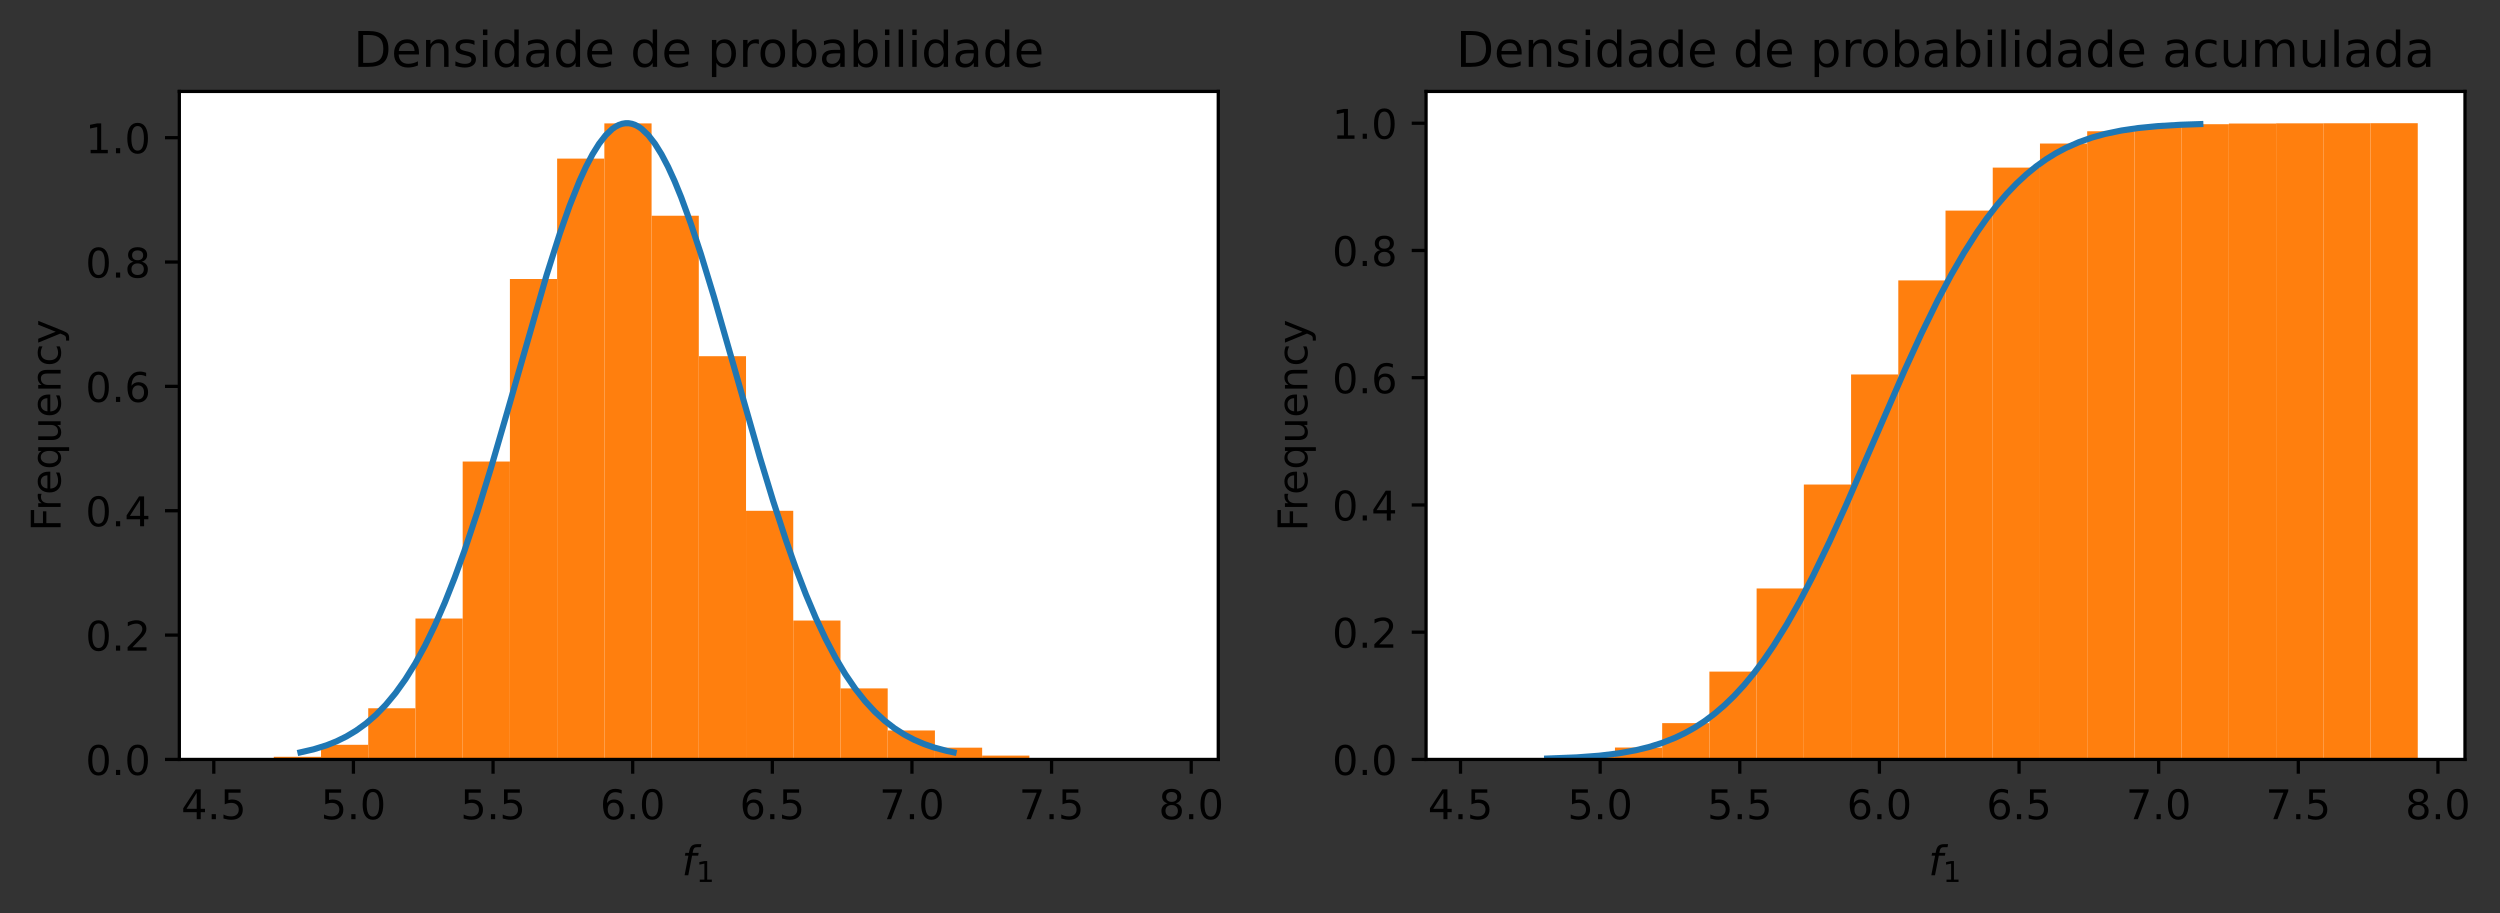 <?xml version="1.0" encoding="utf-8" standalone="no"?>
<!DOCTYPE svg PUBLIC "-//W3C//DTD SVG 1.1//EN"
  "http://www.w3.org/Graphics/SVG/1.1/DTD/svg11.dtd">
<!-- Created with matplotlib (https://matplotlib.org/) -->
<svg height="222.954pt" version="1.1" viewBox="0 0 610.329 222.954" width="610.329pt" xmlns="http://www.w3.org/2000/svg" xmlns:xlink="http://www.w3.org/1999/xlink">
 <rect x="0" y="0" width="610.329" height="222.954" fill="#333333" stroke="none"/>

 <defs>
  <style type="text/css">*{stroke-linecap:butt;stroke-linejoin:round;}</style>
 </defs>
 <g id="figure_1">
  <g id="patch_1">
   <path d="M 0 222.954 
L 610.329 222.954 
L 610.329 0 
L 0 0 
z
" style="fill:none;"/>
  </g>
  <g id="axes_1">
   <g id="patch_2">
    <path d="M 43.781 185.398 
L 297.418 185.398 
L 297.418 22.318 
L 43.781 22.318 
z
" style="fill:#ffffff;"/>
   </g>
   <g id="patch_3">
    <path clip-path="url(#p835600c012)" d="M 55.31 185.398 
L 66.839 185.398 
L 66.839 185.317 
L 55.31 185.317 
z
" style="fill:#ff7f0e;"/>
   </g>
   <g id="patch_4">
    <path clip-path="url(#p835600c012)" d="M 66.839 185.398 
L 78.368 185.398 
L 78.368 184.761 
L 66.839 184.761 
z
" style="fill:#ff7f0e;"/>
   </g>
   <g id="patch_5">
    <path clip-path="url(#p835600c012)" d="M 78.368 185.398 
L 89.897 185.398 
L 89.897 181.835 
L 78.368 181.835 
z
" style="fill:#ff7f0e;"/>
   </g>
   <g id="patch_6">
    <path clip-path="url(#p835600c012)" d="M 89.897 185.398 
L 101.426 185.398 
L 101.426 172.913 
L 89.897 172.913 
z
" style="fill:#ff7f0e;"/>
   </g>
   <g id="patch_7">
    <path clip-path="url(#p835600c012)" d="M 101.426 185.398 
L 112.955 185.398 
L 112.955 151.003 
L 101.426 151.003 
z
" style="fill:#ff7f0e;"/>
   </g>
   <g id="patch_8">
    <path clip-path="url(#p835600c012)" d="M 112.955 185.398 
L 124.484 185.398 
L 124.484 112.667 
L 112.955 112.667 
z
" style="fill:#ff7f0e;"/>
   </g>
   <g id="patch_9">
    <path clip-path="url(#p835600c012)" d="M 124.484 185.398 
L 136.013 185.398 
L 136.013 68.12 
L 124.484 68.12 
z
" style="fill:#ff7f0e;"/>
   </g>
   <g id="patch_10">
    <path clip-path="url(#p835600c012)" d="M 136.013 185.398 
L 147.542 185.398 
L 147.542 38.724 
L 136.013 38.724 
z
" style="fill:#ff7f0e;"/>
   </g>
   <g id="patch_11">
    <path clip-path="url(#p835600c012)" d="M 147.542 185.398 
L 159.071 185.398 
L 159.071 30.125 
L 147.542 30.125 
z
" style="fill:#ff7f0e;"/>
   </g>
   <g id="patch_12">
    <path clip-path="url(#p835600c012)" d="M 159.071 185.398 
L 170.599 185.398 
L 170.599 52.664 
L 159.071 52.664 
z
" style="fill:#ff7f0e;"/>
   </g>
   <g id="patch_13">
    <path clip-path="url(#p835600c012)" d="M 170.599 185.398 
L 182.128 185.398 
L 182.128 86.96 
L 170.599 86.96 
z
" style="fill:#ff7f0e;"/>
   </g>
   <g id="patch_14">
    <path clip-path="url(#p835600c012)" d="M 182.128 185.398 
L 193.657 185.398 
L 193.657 124.695 
L 182.128 124.695 
z
" style="fill:#ff7f0e;"/>
   </g>
   <g id="patch_15">
    <path clip-path="url(#p835600c012)" d="M 193.657 185.398 
L 205.186 185.398 
L 205.186 151.487 
L 193.657 151.487 
z
" style="fill:#ff7f0e;"/>
   </g>
   <g id="patch_16">
    <path clip-path="url(#p835600c012)" d="M 205.186 185.398 
L 216.715 185.398 
L 216.715 168.057 
L 205.186 168.057 
z
" style="fill:#ff7f0e;"/>
   </g>
   <g id="patch_17">
    <path clip-path="url(#p835600c012)" d="M 216.715 185.398 
L 228.244 185.398 
L 228.244 178.325 
L 216.715 178.325 
z
" style="fill:#ff7f0e;"/>
   </g>
   <g id="patch_18">
    <path clip-path="url(#p835600c012)" d="M 228.244 185.398 
L 239.773 185.398 
L 239.773 182.526 
L 228.244 182.526 
z
" style="fill:#ff7f0e;"/>
   </g>
   <g id="patch_19">
    <path clip-path="url(#p835600c012)" d="M 239.773 185.398 
L 251.302 185.398 
L 251.302 184.474 
L 239.773 184.474 
z
" style="fill:#ff7f0e;"/>
   </g>
   <g id="patch_20">
    <path clip-path="url(#p835600c012)" d="M 251.302 185.398 
L 262.831 185.398 
L 262.831 185.048 
L 251.302 185.048 
z
" style="fill:#ff7f0e;"/>
   </g>
   <g id="patch_21">
    <path clip-path="url(#p835600c012)" d="M 262.831 185.398 
L 274.36 185.398 
L 274.36 185.29 
L 262.831 185.29 
z
" style="fill:#ff7f0e;"/>
   </g>
   <g id="patch_22">
    <path clip-path="url(#p835600c012)" d="M 274.36 185.398 
L 285.889 185.398 
L 285.889 185.389 
L 274.36 185.389 
z
" style="fill:#ff7f0e;"/>
   </g>
   <g id="matplotlib.axis_1">
    <g id="xtick_1">
     <g id="line2d_1">
      <defs>
       <path d="M 0 0 
L 0 3.5 
" id="mc94df7e6b2" style="stroke:#000000;stroke-width:0.8;"/>
      </defs>
      <g>
       <use style="stroke:#000000;stroke-width:0.8;" x="52.194" xlink:href="#mc94df7e6b2" y="185.398"/>
      </g>
     </g>
     <g id="text_1">
      <!-- 4.5 -->
      <g transform="translate(44.243 199.997)scale(0.1 -0.1)">
       <defs>
        <path d="M 37.797 64.312 
L 12.891 25.391 
L 37.797 25.391 
z
M 35.203 72.906 
L 47.609 72.906 
L 47.609 25.391 
L 58.016 25.391 
L 58.016 17.188 
L 47.609 17.188 
L 47.609 0 
L 37.797 0 
L 37.797 17.188 
L 4.891 17.188 
L 4.891 26.703 
z
" id="DejaVuSans-52"/>
        <path d="M 10.688 12.406 
L 21 12.406 
L 21 0 
L 10.688 0 
z
" id="DejaVuSans-46"/>
        <path d="M 10.797 72.906 
L 49.516 72.906 
L 49.516 64.594 
L 19.828 64.594 
L 19.828 46.734 
Q 21.969 47.469 24.109 47.828 
Q 26.266 48.188 28.422 48.188 
Q 40.625 48.188 47.75 41.5 
Q 54.891 34.812 54.891 23.391 
Q 54.891 11.625 47.562 5.094 
Q 40.234 -1.422 26.906 -1.422 
Q 22.312 -1.422 17.547 -0.641 
Q 12.797 0.141 7.719 1.703 
L 7.719 11.625 
Q 12.109 9.234 16.797 8.062 
Q 21.484 6.891 26.703 6.891 
Q 35.156 6.891 40.078 11.328 
Q 45.016 15.766 45.016 23.391 
Q 45.016 31 40.078 35.438 
Q 35.156 39.891 26.703 39.891 
Q 22.75 39.891 18.812 39.016 
Q 14.891 38.141 10.797 36.281 
z
" id="DejaVuSans-53"/>
       </defs>
       <use xlink:href="#DejaVuSans-52"/>
       <use x="63.623" xlink:href="#DejaVuSans-46"/>
       <use x="95.41" xlink:href="#DejaVuSans-53"/>
      </g>
     </g>
    </g>
    <g id="xtick_2">
     <g id="line2d_2">
      <g>
       <use style="stroke:#000000;stroke-width:0.8;" x="86.283" xlink:href="#mc94df7e6b2" y="185.398"/>
      </g>
     </g>
     <g id="text_2">
      <!-- 5.0 -->
      <g transform="translate(78.331 199.997)scale(0.1 -0.1)">
       <defs>
        <path d="M 31.781 66.406 
Q 24.172 66.406 20.328 58.906 
Q 16.5 51.422 16.5 36.375 
Q 16.5 21.391 20.328 13.891 
Q 24.172 6.391 31.781 6.391 
Q 39.453 6.391 43.281 13.891 
Q 47.125 21.391 47.125 36.375 
Q 47.125 51.422 43.281 58.906 
Q 39.453 66.406 31.781 66.406 
z
M 31.781 74.219 
Q 44.047 74.219 50.516 64.516 
Q 56.984 54.828 56.984 36.375 
Q 56.984 17.969 50.516 8.266 
Q 44.047 -1.422 31.781 -1.422 
Q 19.531 -1.422 13.062 8.266 
Q 6.594 17.969 6.594 36.375 
Q 6.594 54.828 13.062 64.516 
Q 19.531 74.219 31.781 74.219 
z
" id="DejaVuSans-48"/>
       </defs>
       <use xlink:href="#DejaVuSans-53"/>
       <use x="63.623" xlink:href="#DejaVuSans-46"/>
       <use x="95.41" xlink:href="#DejaVuSans-48"/>
      </g>
     </g>
    </g>
    <g id="xtick_3">
     <g id="line2d_3">
      <g>
       <use style="stroke:#000000;stroke-width:0.8;" x="120.371" xlink:href="#mc94df7e6b2" y="185.398"/>
      </g>
     </g>
     <g id="text_3">
      <!-- 5.5 -->
      <g transform="translate(112.42 199.997)scale(0.1 -0.1)">
       <use xlink:href="#DejaVuSans-53"/>
       <use x="63.623" xlink:href="#DejaVuSans-46"/>
       <use x="95.41" xlink:href="#DejaVuSans-53"/>
      </g>
     </g>
    </g>
    <g id="xtick_4">
     <g id="line2d_4">
      <g>
       <use style="stroke:#000000;stroke-width:0.8;" x="154.46" xlink:href="#mc94df7e6b2" y="185.398"/>
      </g>
     </g>
     <g id="text_4">
      <!-- 6.0 -->
      <g transform="translate(146.508 199.997)scale(0.1 -0.1)">
       <defs>
        <path d="M 33.016 40.375 
Q 26.375 40.375 22.484 35.828 
Q 18.609 31.297 18.609 23.391 
Q 18.609 15.531 22.484 10.953 
Q 26.375 6.391 33.016 6.391 
Q 39.656 6.391 43.531 10.953 
Q 47.406 15.531 47.406 23.391 
Q 47.406 31.297 43.531 35.828 
Q 39.656 40.375 33.016 40.375 
z
M 52.594 71.297 
L 52.594 62.312 
Q 48.875 64.062 45.094 64.984 
Q 41.312 65.922 37.594 65.922 
Q 27.828 65.922 22.672 59.328 
Q 17.531 52.734 16.797 39.406 
Q 19.672 43.656 24.016 45.922 
Q 28.375 48.188 33.594 48.188 
Q 44.578 48.188 50.953 41.516 
Q 57.328 34.859 57.328 23.391 
Q 57.328 12.156 50.688 5.359 
Q 44.047 -1.422 33.016 -1.422 
Q 20.359 -1.422 13.672 8.266 
Q 6.984 17.969 6.984 36.375 
Q 6.984 53.656 15.188 63.938 
Q 23.391 74.219 37.203 74.219 
Q 40.922 74.219 44.703 73.484 
Q 48.484 72.75 52.594 71.297 
z
" id="DejaVuSans-54"/>
       </defs>
       <use xlink:href="#DejaVuSans-54"/>
       <use x="63.623" xlink:href="#DejaVuSans-46"/>
       <use x="95.41" xlink:href="#DejaVuSans-48"/>
      </g>
     </g>
    </g>
    <g id="xtick_5">
     <g id="line2d_5">
      <g>
       <use style="stroke:#000000;stroke-width:0.8;" x="188.548" xlink:href="#mc94df7e6b2" y="185.398"/>
      </g>
     </g>
     <g id="text_5">
      <!-- 6.5 -->
      <g transform="translate(180.596 199.997)scale(0.1 -0.1)">
       <use xlink:href="#DejaVuSans-54"/>
       <use x="63.623" xlink:href="#DejaVuSans-46"/>
       <use x="95.41" xlink:href="#DejaVuSans-53"/>
      </g>
     </g>
    </g>
    <g id="xtick_6">
     <g id="line2d_6">
      <g>
       <use style="stroke:#000000;stroke-width:0.8;" x="222.636" xlink:href="#mc94df7e6b2" y="185.398"/>
      </g>
     </g>
     <g id="text_6">
      <!-- 7.0 -->
      <g transform="translate(214.685 199.997)scale(0.1 -0.1)">
       <defs>
        <path d="M 8.203 72.906 
L 55.078 72.906 
L 55.078 68.703 
L 28.609 0 
L 18.312 0 
L 43.219 64.594 
L 8.203 64.594 
z
" id="DejaVuSans-55"/>
       </defs>
       <use xlink:href="#DejaVuSans-55"/>
       <use x="63.623" xlink:href="#DejaVuSans-46"/>
       <use x="95.41" xlink:href="#DejaVuSans-48"/>
      </g>
     </g>
    </g>
    <g id="xtick_7">
     <g id="line2d_7">
      <g>
       <use style="stroke:#000000;stroke-width:0.8;" x="256.725" xlink:href="#mc94df7e6b2" y="185.398"/>
      </g>
     </g>
     <g id="text_7">
      <!-- 7.5 -->
      <g transform="translate(248.773 199.997)scale(0.1 -0.1)">
       <use xlink:href="#DejaVuSans-55"/>
       <use x="63.623" xlink:href="#DejaVuSans-46"/>
       <use x="95.41" xlink:href="#DejaVuSans-53"/>
      </g>
     </g>
    </g>
    <g id="xtick_8">
     <g id="line2d_8">
      <g>
       <use style="stroke:#000000;stroke-width:0.8;" x="290.813" xlink:href="#mc94df7e6b2" y="185.398"/>
      </g>
     </g>
     <g id="text_8">
      <!-- 8.0 -->
      <g transform="translate(282.862 199.997)scale(0.1 -0.1)">
       <defs>
        <path d="M 31.781 34.625 
Q 24.75 34.625 20.719 30.859 
Q 16.703 27.094 16.703 20.516 
Q 16.703 13.922 20.719 10.156 
Q 24.75 6.391 31.781 6.391 
Q 38.812 6.391 42.859 10.172 
Q 46.922 13.969 46.922 20.516 
Q 46.922 27.094 42.891 30.859 
Q 38.875 34.625 31.781 34.625 
z
M 21.922 38.812 
Q 15.578 40.375 12.031 44.719 
Q 8.5 49.078 8.5 55.328 
Q 8.5 64.062 14.719 69.141 
Q 20.953 74.219 31.781 74.219 
Q 42.672 74.219 48.875 69.141 
Q 55.078 64.062 55.078 55.328 
Q 55.078 49.078 51.531 44.719 
Q 48 40.375 41.703 38.812 
Q 48.828 37.156 52.797 32.312 
Q 56.781 27.484 56.781 20.516 
Q 56.781 9.906 50.312 4.234 
Q 43.844 -1.422 31.781 -1.422 
Q 19.734 -1.422 13.25 4.234 
Q 6.781 9.906 6.781 20.516 
Q 6.781 27.484 10.781 32.312 
Q 14.797 37.156 21.922 38.812 
z
M 18.312 54.391 
Q 18.312 48.734 21.844 45.562 
Q 25.391 42.391 31.781 42.391 
Q 38.141 42.391 41.719 45.562 
Q 45.312 48.734 45.312 54.391 
Q 45.312 60.062 41.719 63.234 
Q 38.141 66.406 31.781 66.406 
Q 25.391 66.406 21.844 63.234 
Q 18.312 60.062 18.312 54.391 
z
" id="DejaVuSans-56"/>
       </defs>
       <use xlink:href="#DejaVuSans-56"/>
       <use x="63.623" xlink:href="#DejaVuSans-46"/>
       <use x="95.41" xlink:href="#DejaVuSans-48"/>
      </g>
     </g>
    </g>
    <g id="text_9">
     <!-- $f_1$ -->
     <g transform="translate(166.449 213.675)scale(0.1 -0.1)">
      <defs>
       <path d="M 47.797 75.984 
L 46.391 68.5 
L 37.797 68.5 
Q 32.906 68.5 30.688 66.578 
Q 28.469 64.656 27.391 59.516 
L 26.422 54.688 
L 41.219 54.688 
L 39.891 47.703 
L 25.094 47.703 
L 15.828 0 
L 6.781 0 
L 16.109 47.703 
L 7.516 47.703 
L 8.797 54.688 
L 17.391 54.688 
L 18.109 58.5 
Q 19.969 68.172 24.625 72.078 
Q 29.297 75.984 39.312 75.984 
z
" id="DejaVuSans-Oblique-102"/>
       <path d="M 12.406 8.297 
L 28.516 8.297 
L 28.516 63.922 
L 10.984 60.406 
L 10.984 69.391 
L 28.422 72.906 
L 38.281 72.906 
L 38.281 8.297 
L 54.391 8.297 
L 54.391 0 
L 12.406 0 
z
" id="DejaVuSans-49"/>
      </defs>
      <use transform="translate(0 0.016)" xlink:href="#DejaVuSans-Oblique-102"/>
      <use transform="translate(35.205 -16.391)scale(0.7)" xlink:href="#DejaVuSans-49"/>
     </g>
    </g>
   </g>
   <g id="matplotlib.axis_2">
    <g id="ytick_1">
     <g id="line2d_9">
      <defs>
       <path d="M 0 0 
L -3.5 0 
" id="m3b5324ed91" style="stroke:#000000;stroke-width:0.8;"/>
      </defs>
      <g>
       <use style="stroke:#000000;stroke-width:0.8;" x="43.781" xlink:href="#m3b5324ed91" y="185.398"/>
      </g>
     </g>
     <g id="text_10">
      <!-- 0.0 -->
      <g transform="translate(20.878 189.197)scale(0.1 -0.1)">
       <use xlink:href="#DejaVuSans-48"/>
       <use x="63.623" xlink:href="#DejaVuSans-46"/>
       <use x="95.41" xlink:href="#DejaVuSans-48"/>
      </g>
     </g>
    </g>
    <g id="ytick_2">
     <g id="line2d_10">
      <g>
       <use style="stroke:#000000;stroke-width:0.8;" x="43.781" xlink:href="#m3b5324ed91" y="155.041"/>
      </g>
     </g>
     <g id="text_11">
      <!-- 0.2 -->
      <g transform="translate(20.878 158.841)scale(0.1 -0.1)">
       <defs>
        <path d="M 19.188 8.297 
L 53.609 8.297 
L 53.609 0 
L 7.328 0 
L 7.328 8.297 
Q 12.938 14.109 22.625 23.891 
Q 32.328 33.688 34.812 36.531 
Q 39.547 41.844 41.422 45.531 
Q 43.312 49.219 43.312 52.781 
Q 43.312 58.594 39.234 62.25 
Q 35.156 65.922 28.609 65.922 
Q 23.969 65.922 18.812 64.312 
Q 13.672 62.703 7.812 59.422 
L 7.812 69.391 
Q 13.766 71.781 18.938 73 
Q 24.125 74.219 28.422 74.219 
Q 39.75 74.219 46.484 68.547 
Q 53.219 62.891 53.219 53.422 
Q 53.219 48.922 51.531 44.891 
Q 49.859 40.875 45.406 35.406 
Q 44.188 33.984 37.641 27.219 
Q 31.109 20.453 19.188 8.297 
z
" id="DejaVuSans-50"/>
       </defs>
       <use xlink:href="#DejaVuSans-48"/>
       <use x="63.623" xlink:href="#DejaVuSans-46"/>
       <use x="95.41" xlink:href="#DejaVuSans-50"/>
      </g>
     </g>
    </g>
    <g id="ytick_3">
     <g id="line2d_11">
      <g>
       <use style="stroke:#000000;stroke-width:0.8;" x="43.781" xlink:href="#m3b5324ed91" y="124.685"/>
      </g>
     </g>
     <g id="text_12">
      <!-- 0.4 -->
      <g transform="translate(20.878 128.484)scale(0.1 -0.1)">
       <use xlink:href="#DejaVuSans-48"/>
       <use x="63.623" xlink:href="#DejaVuSans-46"/>
       <use x="95.41" xlink:href="#DejaVuSans-52"/>
      </g>
     </g>
    </g>
    <g id="ytick_4">
     <g id="line2d_12">
      <g>
       <use style="stroke:#000000;stroke-width:0.8;" x="43.781" xlink:href="#m3b5324ed91" y="94.328"/>
      </g>
     </g>
     <g id="text_13">
      <!-- 0.6 -->
      <g transform="translate(20.878 98.127)scale(0.1 -0.1)">
       <use xlink:href="#DejaVuSans-48"/>
       <use x="63.623" xlink:href="#DejaVuSans-46"/>
       <use x="95.41" xlink:href="#DejaVuSans-54"/>
      </g>
     </g>
    </g>
    <g id="ytick_5">
     <g id="line2d_13">
      <g>
       <use style="stroke:#000000;stroke-width:0.8;" x="43.781" xlink:href="#m3b5324ed91" y="63.971"/>
      </g>
     </g>
     <g id="text_14">
      <!-- 0.8 -->
      <g transform="translate(20.878 67.77)scale(0.1 -0.1)">
       <use xlink:href="#DejaVuSans-48"/>
       <use x="63.623" xlink:href="#DejaVuSans-46"/>
       <use x="95.41" xlink:href="#DejaVuSans-56"/>
      </g>
     </g>
    </g>
    <g id="ytick_6">
     <g id="line2d_14">
      <g>
       <use style="stroke:#000000;stroke-width:0.8;" x="43.781" xlink:href="#m3b5324ed91" y="33.614"/>
      </g>
     </g>
     <g id="text_15">
      <!-- 1.0 -->
      <g transform="translate(20.878 37.413)scale(0.1 -0.1)">
       <use xlink:href="#DejaVuSans-49"/>
       <use x="63.623" xlink:href="#DejaVuSans-46"/>
       <use x="95.41" xlink:href="#DejaVuSans-48"/>
      </g>
     </g>
    </g>
    <g id="text_16">
     <!-- Frequency -->
     <g transform="translate(14.798 129.688)rotate(-90)scale(0.1 -0.1)">
      <defs>
       <path d="M 9.812 72.906 
L 51.703 72.906 
L 51.703 64.594 
L 19.672 64.594 
L 19.672 43.109 
L 48.578 43.109 
L 48.578 34.812 
L 19.672 34.812 
L 19.672 0 
L 9.812 0 
z
" id="DejaVuSans-70"/>
       <path d="M 41.109 46.297 
Q 39.594 47.172 37.812 47.578 
Q 36.031 48 33.891 48 
Q 26.266 48 22.188 43.047 
Q 18.109 38.094 18.109 28.812 
L 18.109 0 
L 9.078 0 
L 9.078 54.688 
L 18.109 54.688 
L 18.109 46.188 
Q 20.953 51.172 25.484 53.578 
Q 30.031 56 36.531 56 
Q 37.453 56 38.578 55.875 
Q 39.703 55.766 41.062 55.516 
z
" id="DejaVuSans-114"/>
       <path d="M 56.203 29.594 
L 56.203 25.203 
L 14.891 25.203 
Q 15.484 15.922 20.484 11.062 
Q 25.484 6.203 34.422 6.203 
Q 39.594 6.203 44.453 7.469 
Q 49.312 8.734 54.109 11.281 
L 54.109 2.781 
Q 49.266 0.734 44.188 -0.344 
Q 39.109 -1.422 33.891 -1.422 
Q 20.797 -1.422 13.156 6.188 
Q 5.516 13.812 5.516 26.812 
Q 5.516 40.234 12.766 48.109 
Q 20.016 56 32.328 56 
Q 43.359 56 49.781 48.891 
Q 56.203 41.797 56.203 29.594 
z
M 47.219 32.234 
Q 47.125 39.594 43.094 43.984 
Q 39.062 48.391 32.422 48.391 
Q 24.906 48.391 20.391 44.141 
Q 15.875 39.891 15.188 32.172 
z
" id="DejaVuSans-101"/>
       <path d="M 14.797 27.297 
Q 14.797 17.391 18.875 11.75 
Q 22.953 6.109 30.078 6.109 
Q 37.203 6.109 41.297 11.75 
Q 45.406 17.391 45.406 27.297 
Q 45.406 37.203 41.297 42.844 
Q 37.203 48.484 30.078 48.484 
Q 22.953 48.484 18.875 42.844 
Q 14.797 37.203 14.797 27.297 
z
M 45.406 8.203 
Q 42.578 3.328 38.25 0.953 
Q 33.938 -1.422 27.875 -1.422 
Q 17.969 -1.422 11.734 6.484 
Q 5.516 14.406 5.516 27.297 
Q 5.516 40.188 11.734 48.094 
Q 17.969 56 27.875 56 
Q 33.938 56 38.25 53.625 
Q 42.578 51.266 45.406 46.391 
L 45.406 54.688 
L 54.391 54.688 
L 54.391 -20.797 
L 45.406 -20.797 
z
" id="DejaVuSans-113"/>
       <path d="M 8.5 21.578 
L 8.5 54.688 
L 17.484 54.688 
L 17.484 21.922 
Q 17.484 14.156 20.5 10.266 
Q 23.531 6.391 29.594 6.391 
Q 36.859 6.391 41.078 11.031 
Q 45.312 15.672 45.312 23.688 
L 45.312 54.688 
L 54.297 54.688 
L 54.297 0 
L 45.312 0 
L 45.312 8.406 
Q 42.047 3.422 37.719 1 
Q 33.406 -1.422 27.688 -1.422 
Q 18.266 -1.422 13.375 4.438 
Q 8.5 10.297 8.5 21.578 
z
M 31.109 56 
z
" id="DejaVuSans-117"/>
       <path d="M 54.891 33.016 
L 54.891 0 
L 45.906 0 
L 45.906 32.719 
Q 45.906 40.484 42.875 44.328 
Q 39.844 48.188 33.797 48.188 
Q 26.516 48.188 22.312 43.547 
Q 18.109 38.922 18.109 30.906 
L 18.109 0 
L 9.078 0 
L 9.078 54.688 
L 18.109 54.688 
L 18.109 46.188 
Q 21.344 51.125 25.703 53.562 
Q 30.078 56 35.797 56 
Q 45.219 56 50.047 50.172 
Q 54.891 44.344 54.891 33.016 
z
" id="DejaVuSans-110"/>
       <path d="M 48.781 52.594 
L 48.781 44.188 
Q 44.969 46.297 41.141 47.344 
Q 37.312 48.391 33.406 48.391 
Q 24.656 48.391 19.812 42.844 
Q 14.984 37.312 14.984 27.297 
Q 14.984 17.281 19.812 11.734 
Q 24.656 6.203 33.406 6.203 
Q 37.312 6.203 41.141 7.25 
Q 44.969 8.297 48.781 10.406 
L 48.781 2.094 
Q 45.016 0.344 40.984 -0.531 
Q 36.969 -1.422 32.422 -1.422 
Q 20.062 -1.422 12.781 6.344 
Q 5.516 14.109 5.516 27.297 
Q 5.516 40.672 12.859 48.328 
Q 20.219 56 33.016 56 
Q 37.156 56 41.109 55.141 
Q 45.062 54.297 48.781 52.594 
z
" id="DejaVuSans-99"/>
       <path d="M 32.172 -5.078 
Q 28.375 -14.844 24.75 -17.812 
Q 21.141 -20.797 15.094 -20.797 
L 7.906 -20.797 
L 7.906 -13.281 
L 13.188 -13.281 
Q 16.891 -13.281 18.938 -11.516 
Q 21 -9.766 23.484 -3.219 
L 25.094 0.875 
L 2.984 54.688 
L 12.5 54.688 
L 29.594 11.922 
L 46.688 54.688 
L 56.203 54.688 
z
" id="DejaVuSans-121"/>
      </defs>
      <use xlink:href="#DejaVuSans-70"/>
      <use x="50.27" xlink:href="#DejaVuSans-114"/>
      <use x="89.133" xlink:href="#DejaVuSans-101"/>
      <use x="150.656" xlink:href="#DejaVuSans-113"/>
      <use x="214.133" xlink:href="#DejaVuSans-117"/>
      <use x="277.512" xlink:href="#DejaVuSans-101"/>
      <use x="339.035" xlink:href="#DejaVuSans-110"/>
      <use x="402.414" xlink:href="#DejaVuSans-99"/>
      <use x="457.395" xlink:href="#DejaVuSans-121"/>
     </g>
    </g>
   </g>
   <g id="line2d_15">
    <path clip-path="url(#p835600c012)" d="M 73.342 183.673 
L 76.547 182.938 
L 79.753 181.942 
L 82.156 180.981 
L 84.56 179.798 
L 86.964 178.356 
L 89.368 176.615 
L 91.772 174.533 
L 94.176 172.068 
L 96.58 169.175 
L 98.984 165.816 
L 101.388 161.955 
L 103.792 157.56 
L 106.196 152.611 
L 108.6 147.097 
L 111.004 141.02 
L 113.408 134.397 
L 116.614 124.782 
L 119.819 114.394 
L 123.826 100.622 
L 133.441 67.156 
L 136.647 57.076 
L 139.051 50.251 
L 141.455 44.223 
L 143.057 40.715 
L 144.66 37.658 
L 146.263 35.084 
L 147.865 33.021 
L 149.468 31.489 
L 150.269 30.929 
L 151.071 30.507 
L 151.872 30.225 
L 152.673 30.084 
L 153.475 30.084 
L 154.276 30.225 
L 155.077 30.507 
L 155.879 30.929 
L 156.68 31.489 
L 158.283 33.021 
L 159.885 35.084 
L 161.488 37.658 
L 163.091 40.715 
L 164.693 44.223 
L 166.296 48.146 
L 168.7 54.721 
L 171.104 61.995 
L 174.309 72.513 
L 179.117 89.291 
L 185.528 111.697 
L 188.733 122.251 
L 191.938 132.074 
L 194.342 138.871 
L 196.746 145.133 
L 199.15 150.836 
L 201.554 155.973 
L 203.958 160.55 
L 206.362 164.587 
L 208.766 168.109 
L 211.17 171.153 
L 213.574 173.756 
L 215.978 175.961 
L 218.382 177.811 
L 220.786 179.348 
L 223.19 180.613 
L 225.594 181.644 
L 227.998 182.477 
L 231.204 183.334 
L 232.806 183.673 
L 232.806 183.673 
" style="fill:none;stroke:#1f77b4;stroke-linecap:square;stroke-width:1.5;"/>
   </g>
   <g id="patch_23">
    <path d="M 43.781 185.398 
L 43.781 22.318 
" style="fill:none;stroke:#000000;stroke-linecap:square;stroke-linejoin:miter;stroke-width:0.8;"/>
   </g>
   <g id="patch_24">
    <path d="M 297.418 185.398 
L 297.418 22.318 
" style="fill:none;stroke:#000000;stroke-linecap:square;stroke-linejoin:miter;stroke-width:0.8;"/>
   </g>
   <g id="patch_25">
    <path d="M 43.781 185.398 
L 297.418 185.398 
" style="fill:none;stroke:#000000;stroke-linecap:square;stroke-linejoin:miter;stroke-width:0.8;"/>
   </g>
   <g id="patch_26">
    <path d="M 43.781 22.318 
L 297.418 22.318 
" style="fill:none;stroke:#000000;stroke-linecap:square;stroke-linejoin:miter;stroke-width:0.8;"/>
   </g>
   <g id="text_17">
    <!-- Densidade de probabilidade -->
    <g transform="translate(86.297 16.318)scale(0.12 -0.12)">
     <defs>
      <path d="M 19.672 64.797 
L 19.672 8.109 
L 31.594 8.109 
Q 46.688 8.109 53.688 14.938 
Q 60.688 21.781 60.688 36.531 
Q 60.688 51.172 53.688 57.984 
Q 46.688 64.797 31.594 64.797 
z
M 9.812 72.906 
L 30.078 72.906 
Q 51.266 72.906 61.172 64.094 
Q 71.094 55.281 71.094 36.531 
Q 71.094 17.672 61.125 8.828 
Q 51.172 0 30.078 0 
L 9.812 0 
z
" id="DejaVuSans-68"/>
      <path d="M 44.281 53.078 
L 44.281 44.578 
Q 40.484 46.531 36.375 47.5 
Q 32.281 48.484 27.875 48.484 
Q 21.188 48.484 17.844 46.438 
Q 14.5 44.391 14.5 40.281 
Q 14.5 37.156 16.891 35.375 
Q 19.281 33.594 26.516 31.984 
L 29.594 31.297 
Q 39.156 29.25 43.188 25.516 
Q 47.219 21.781 47.219 15.094 
Q 47.219 7.469 41.188 3.016 
Q 35.156 -1.422 24.609 -1.422 
Q 20.219 -1.422 15.453 -0.562 
Q 10.688 0.297 5.422 2 
L 5.422 11.281 
Q 10.406 8.688 15.234 7.391 
Q 20.062 6.109 24.812 6.109 
Q 31.156 6.109 34.562 8.281 
Q 37.984 10.453 37.984 14.406 
Q 37.984 18.062 35.516 20.016 
Q 33.062 21.969 24.703 23.781 
L 21.578 24.516 
Q 13.234 26.266 9.516 29.906 
Q 5.812 33.547 5.812 39.891 
Q 5.812 47.609 11.281 51.797 
Q 16.75 56 26.812 56 
Q 31.781 56 36.172 55.266 
Q 40.578 54.547 44.281 53.078 
z
" id="DejaVuSans-115"/>
      <path d="M 9.422 54.688 
L 18.406 54.688 
L 18.406 0 
L 9.422 0 
z
M 9.422 75.984 
L 18.406 75.984 
L 18.406 64.594 
L 9.422 64.594 
z
" id="DejaVuSans-105"/>
      <path d="M 45.406 46.391 
L 45.406 75.984 
L 54.391 75.984 
L 54.391 0 
L 45.406 0 
L 45.406 8.203 
Q 42.578 3.328 38.25 0.953 
Q 33.938 -1.422 27.875 -1.422 
Q 17.969 -1.422 11.734 6.484 
Q 5.516 14.406 5.516 27.297 
Q 5.516 40.188 11.734 48.094 
Q 17.969 56 27.875 56 
Q 33.938 56 38.25 53.625 
Q 42.578 51.266 45.406 46.391 
z
M 14.797 27.297 
Q 14.797 17.391 18.875 11.75 
Q 22.953 6.109 30.078 6.109 
Q 37.203 6.109 41.297 11.75 
Q 45.406 17.391 45.406 27.297 
Q 45.406 37.203 41.297 42.844 
Q 37.203 48.484 30.078 48.484 
Q 22.953 48.484 18.875 42.844 
Q 14.797 37.203 14.797 27.297 
z
" id="DejaVuSans-100"/>
      <path d="M 34.281 27.484 
Q 23.391 27.484 19.188 25 
Q 14.984 22.516 14.984 16.5 
Q 14.984 11.719 18.141 8.906 
Q 21.297 6.109 26.703 6.109 
Q 34.188 6.109 38.703 11.406 
Q 43.219 16.703 43.219 25.484 
L 43.219 27.484 
z
M 52.203 31.203 
L 52.203 0 
L 43.219 0 
L 43.219 8.297 
Q 40.141 3.328 35.547 0.953 
Q 30.953 -1.422 24.312 -1.422 
Q 15.922 -1.422 10.953 3.297 
Q 6 8.016 6 15.922 
Q 6 25.141 12.172 29.828 
Q 18.359 34.516 30.609 34.516 
L 43.219 34.516 
L 43.219 35.406 
Q 43.219 41.609 39.141 45 
Q 35.062 48.391 27.688 48.391 
Q 23 48.391 18.547 47.266 
Q 14.109 46.141 10.016 43.891 
L 10.016 52.203 
Q 14.938 54.109 19.578 55.047 
Q 24.219 56 28.609 56 
Q 40.484 56 46.344 49.844 
Q 52.203 43.703 52.203 31.203 
z
" id="DejaVuSans-97"/>
      <path id="DejaVuSans-32"/>
      <path d="M 18.109 8.203 
L 18.109 -20.797 
L 9.078 -20.797 
L 9.078 54.688 
L 18.109 54.688 
L 18.109 46.391 
Q 20.953 51.266 25.266 53.625 
Q 29.594 56 35.594 56 
Q 45.562 56 51.781 48.094 
Q 58.016 40.188 58.016 27.297 
Q 58.016 14.406 51.781 6.484 
Q 45.562 -1.422 35.594 -1.422 
Q 29.594 -1.422 25.266 0.953 
Q 20.953 3.328 18.109 8.203 
z
M 48.688 27.297 
Q 48.688 37.203 44.609 42.844 
Q 40.531 48.484 33.406 48.484 
Q 26.266 48.484 22.188 42.844 
Q 18.109 37.203 18.109 27.297 
Q 18.109 17.391 22.188 11.75 
Q 26.266 6.109 33.406 6.109 
Q 40.531 6.109 44.609 11.75 
Q 48.688 17.391 48.688 27.297 
z
" id="DejaVuSans-112"/>
      <path d="M 30.609 48.391 
Q 23.391 48.391 19.188 42.75 
Q 14.984 37.109 14.984 27.297 
Q 14.984 17.484 19.156 11.844 
Q 23.344 6.203 30.609 6.203 
Q 37.797 6.203 41.984 11.859 
Q 46.188 17.531 46.188 27.297 
Q 46.188 37.016 41.984 42.703 
Q 37.797 48.391 30.609 48.391 
z
M 30.609 56 
Q 42.328 56 49.016 48.375 
Q 55.719 40.766 55.719 27.297 
Q 55.719 13.875 49.016 6.219 
Q 42.328 -1.422 30.609 -1.422 
Q 18.844 -1.422 12.172 6.219 
Q 5.516 13.875 5.516 27.297 
Q 5.516 40.766 12.172 48.375 
Q 18.844 56 30.609 56 
z
" id="DejaVuSans-111"/>
      <path d="M 48.688 27.297 
Q 48.688 37.203 44.609 42.844 
Q 40.531 48.484 33.406 48.484 
Q 26.266 48.484 22.188 42.844 
Q 18.109 37.203 18.109 27.297 
Q 18.109 17.391 22.188 11.75 
Q 26.266 6.109 33.406 6.109 
Q 40.531 6.109 44.609 11.75 
Q 48.688 17.391 48.688 27.297 
z
M 18.109 46.391 
Q 20.953 51.266 25.266 53.625 
Q 29.594 56 35.594 56 
Q 45.562 56 51.781 48.094 
Q 58.016 40.188 58.016 27.297 
Q 58.016 14.406 51.781 6.484 
Q 45.562 -1.422 35.594 -1.422 
Q 29.594 -1.422 25.266 0.953 
Q 20.953 3.328 18.109 8.203 
L 18.109 0 
L 9.078 0 
L 9.078 75.984 
L 18.109 75.984 
z
" id="DejaVuSans-98"/>
      <path d="M 9.422 75.984 
L 18.406 75.984 
L 18.406 0 
L 9.422 0 
z
" id="DejaVuSans-108"/>
     </defs>
     <use xlink:href="#DejaVuSans-68"/>
     <use x="77.002" xlink:href="#DejaVuSans-101"/>
     <use x="138.525" xlink:href="#DejaVuSans-110"/>
     <use x="201.904" xlink:href="#DejaVuSans-115"/>
     <use x="254.004" xlink:href="#DejaVuSans-105"/>
     <use x="281.787" xlink:href="#DejaVuSans-100"/>
     <use x="345.264" xlink:href="#DejaVuSans-97"/>
     <use x="406.543" xlink:href="#DejaVuSans-100"/>
     <use x="470.02" xlink:href="#DejaVuSans-101"/>
     <use x="531.543" xlink:href="#DejaVuSans-32"/>
     <use x="563.33" xlink:href="#DejaVuSans-100"/>
     <use x="626.807" xlink:href="#DejaVuSans-101"/>
     <use x="688.33" xlink:href="#DejaVuSans-32"/>
     <use x="720.117" xlink:href="#DejaVuSans-112"/>
     <use x="783.594" xlink:href="#DejaVuSans-114"/>
     <use x="822.457" xlink:href="#DejaVuSans-111"/>
     <use x="883.639" xlink:href="#DejaVuSans-98"/>
     <use x="947.115" xlink:href="#DejaVuSans-97"/>
     <use x="1008.395" xlink:href="#DejaVuSans-98"/>
     <use x="1071.871" xlink:href="#DejaVuSans-105"/>
     <use x="1099.654" xlink:href="#DejaVuSans-108"/>
     <use x="1127.438" xlink:href="#DejaVuSans-105"/>
     <use x="1155.221" xlink:href="#DejaVuSans-100"/>
     <use x="1218.697" xlink:href="#DejaVuSans-97"/>
     <use x="1279.977" xlink:href="#DejaVuSans-100"/>
     <use x="1343.453" xlink:href="#DejaVuSans-101"/>
    </g>
   </g>
  </g>
  <g id="axes_2">
   <g id="patch_27">
    <path d="M 348.145 185.398 
L 601.781 185.398 
L 601.781 22.318 
L 348.145 22.318 
z
" style="fill:#ffffff;"/>
   </g>
   <g id="patch_28">
    <path clip-path="url(#p4ee61cbef9)" d="M 359.674 185.398 
L 371.203 185.398 
L 371.203 185.384 
L 359.674 185.384 
z
" style="fill:#ff7f0e;"/>
   </g>
   <g id="patch_29">
    <path clip-path="url(#p4ee61cbef9)" d="M 371.203 185.398 
L 382.732 185.398 
L 382.732 185.274 
L 371.203 185.274 
z
" style="fill:#ff7f0e;"/>
   </g>
   <g id="patch_30">
    <path clip-path="url(#p4ee61cbef9)" d="M 382.732 185.398 
L 394.261 185.398 
L 394.261 184.657 
L 382.732 184.657 
z
" style="fill:#ff7f0e;"/>
   </g>
   <g id="patch_31">
    <path clip-path="url(#p4ee61cbef9)" d="M 394.261 185.398 
L 405.79 185.398 
L 405.79 182.497 
L 394.261 182.497 
z
" style="fill:#ff7f0e;"/>
   </g>
   <g id="patch_32">
    <path clip-path="url(#p4ee61cbef9)" d="M 405.79 185.398 
L 417.318 185.398 
L 417.318 176.545 
L 405.79 176.545 
z
" style="fill:#ff7f0e;"/>
   </g>
   <g id="patch_33">
    <path clip-path="url(#p4ee61cbef9)" d="M 417.318 185.398 
L 428.847 185.398 
L 428.847 163.96 
L 417.318 163.96 
z
" style="fill:#ff7f0e;"/>
   </g>
   <g id="patch_34">
    <path clip-path="url(#p4ee61cbef9)" d="M 428.847 185.398 
L 440.376 185.398 
L 440.376 143.667 
L 428.847 143.667 
z
" style="fill:#ff7f0e;"/>
   </g>
   <g id="patch_35">
    <path clip-path="url(#p4ee61cbef9)" d="M 440.376 185.398 
L 451.905 185.398 
L 451.905 118.287 
L 440.376 118.287 
z
" style="fill:#ff7f0e;"/>
   </g>
   <g id="patch_36">
    <path clip-path="url(#p4ee61cbef9)" d="M 451.905 185.398 
L 463.434 185.398 
L 463.434 91.419 
L 451.905 91.419 
z
" style="fill:#ff7f0e;"/>
   </g>
   <g id="patch_37">
    <path clip-path="url(#p4ee61cbef9)" d="M 463.434 185.398 
L 474.963 185.398 
L 474.963 68.451 
L 463.434 68.451 
z
" style="fill:#ff7f0e;"/>
   </g>
   <g id="patch_38">
    <path clip-path="url(#p4ee61cbef9)" d="M 474.963 185.398 
L 486.492 185.398 
L 486.492 51.418 
L 474.963 51.418 
z
" style="fill:#ff7f0e;"/>
   </g>
   <g id="patch_39">
    <path clip-path="url(#p4ee61cbef9)" d="M 486.492 185.398 
L 498.021 185.398 
L 498.021 40.914 
L 486.492 40.914 
z
" style="fill:#ff7f0e;"/>
   </g>
   <g id="patch_40">
    <path clip-path="url(#p4ee61cbef9)" d="M 498.021 185.398 
L 509.55 185.398 
L 509.55 35.046 
L 498.021 35.046 
z
" style="fill:#ff7f0e;"/>
   </g>
   <g id="patch_41">
    <path clip-path="url(#p4ee61cbef9)" d="M 509.55 185.398 
L 521.079 185.398 
L 521.079 32.045 
L 509.55 32.045 
z
" style="fill:#ff7f0e;"/>
   </g>
   <g id="patch_42">
    <path clip-path="url(#p4ee61cbef9)" d="M 521.079 185.398 
L 532.608 185.398 
L 532.608 30.822 
L 521.079 30.822 
z
" style="fill:#ff7f0e;"/>
   </g>
   <g id="patch_43">
    <path clip-path="url(#p4ee61cbef9)" d="M 532.608 185.398 
L 544.137 185.398 
L 544.137 30.325 
L 532.608 30.325 
z
" style="fill:#ff7f0e;"/>
   </g>
   <g id="patch_44">
    <path clip-path="url(#p4ee61cbef9)" d="M 544.137 185.398 
L 555.666 185.398 
L 555.666 30.165 
L 544.137 30.165 
z
" style="fill:#ff7f0e;"/>
   </g>
   <g id="patch_45">
    <path clip-path="url(#p4ee61cbef9)" d="M 555.666 185.398 
L 567.194 185.398 
L 567.194 30.104 
L 555.666 30.104 
z
" style="fill:#ff7f0e;"/>
   </g>
   <g id="patch_46">
    <path clip-path="url(#p4ee61cbef9)" d="M 567.194 185.398 
L 578.723 185.398 
L 578.723 30.085 
L 567.194 30.085 
z
" style="fill:#ff7f0e;"/>
   </g>
   <g id="patch_47">
    <path clip-path="url(#p4ee61cbef9)" d="M 578.723 185.398 
L 590.252 185.398 
L 590.252 30.084 
L 578.723 30.084 
z
" style="fill:#ff7f0e;"/>
   </g>
   <g id="matplotlib.axis_3">
    <g id="xtick_9">
     <g id="line2d_16">
      <g>
       <use style="stroke:#000000;stroke-width:0.8;" x="356.558" xlink:href="#mc94df7e6b2" y="185.398"/>
      </g>
     </g>
     <g id="text_18">
      <!-- 4.5 -->
      <g transform="translate(348.606 199.997)scale(0.1 -0.1)">
       <use xlink:href="#DejaVuSans-52"/>
       <use x="63.623" xlink:href="#DejaVuSans-46"/>
       <use x="95.41" xlink:href="#DejaVuSans-53"/>
      </g>
     </g>
    </g>
    <g id="xtick_10">
     <g id="line2d_17">
      <g>
       <use style="stroke:#000000;stroke-width:0.8;" x="390.646" xlink:href="#mc94df7e6b2" y="185.398"/>
      </g>
     </g>
     <g id="text_19">
      <!-- 5.0 -->
      <g transform="translate(382.695 199.997)scale(0.1 -0.1)">
       <use xlink:href="#DejaVuSans-53"/>
       <use x="63.623" xlink:href="#DejaVuSans-46"/>
       <use x="95.41" xlink:href="#DejaVuSans-48"/>
      </g>
     </g>
    </g>
    <g id="xtick_11">
     <g id="line2d_18">
      <g>
       <use style="stroke:#000000;stroke-width:0.8;" x="424.735" xlink:href="#mc94df7e6b2" y="185.398"/>
      </g>
     </g>
     <g id="text_20">
      <!-- 5.5 -->
      <g transform="translate(416.783 199.997)scale(0.1 -0.1)">
       <use xlink:href="#DejaVuSans-53"/>
       <use x="63.623" xlink:href="#DejaVuSans-46"/>
       <use x="95.41" xlink:href="#DejaVuSans-53"/>
      </g>
     </g>
    </g>
    <g id="xtick_12">
     <g id="line2d_19">
      <g>
       <use style="stroke:#000000;stroke-width:0.8;" x="458.823" xlink:href="#mc94df7e6b2" y="185.398"/>
      </g>
     </g>
     <g id="text_21">
      <!-- 6.0 -->
      <g transform="translate(450.872 199.997)scale(0.1 -0.1)">
       <use xlink:href="#DejaVuSans-54"/>
       <use x="63.623" xlink:href="#DejaVuSans-46"/>
       <use x="95.41" xlink:href="#DejaVuSans-48"/>
      </g>
     </g>
    </g>
    <g id="xtick_13">
     <g id="line2d_20">
      <g>
       <use style="stroke:#000000;stroke-width:0.8;" x="492.912" xlink:href="#mc94df7e6b2" y="185.398"/>
      </g>
     </g>
     <g id="text_22">
      <!-- 6.5 -->
      <g transform="translate(484.96 199.997)scale(0.1 -0.1)">
       <use xlink:href="#DejaVuSans-54"/>
       <use x="63.623" xlink:href="#DejaVuSans-46"/>
       <use x="95.41" xlink:href="#DejaVuSans-53"/>
      </g>
     </g>
    </g>
    <g id="xtick_14">
     <g id="line2d_21">
      <g>
       <use style="stroke:#000000;stroke-width:0.8;" x="527" xlink:href="#mc94df7e6b2" y="185.398"/>
      </g>
     </g>
     <g id="text_23">
      <!-- 7.0 -->
      <g transform="translate(519.049 199.997)scale(0.1 -0.1)">
       <use xlink:href="#DejaVuSans-55"/>
       <use x="63.623" xlink:href="#DejaVuSans-46"/>
       <use x="95.41" xlink:href="#DejaVuSans-48"/>
      </g>
     </g>
    </g>
    <g id="xtick_15">
     <g id="line2d_22">
      <g>
       <use style="stroke:#000000;stroke-width:0.8;" x="561.089" xlink:href="#mc94df7e6b2" y="185.398"/>
      </g>
     </g>
     <g id="text_24">
      <!-- 7.5 -->
      <g transform="translate(553.137 199.997)scale(0.1 -0.1)">
       <use xlink:href="#DejaVuSans-55"/>
       <use x="63.623" xlink:href="#DejaVuSans-46"/>
       <use x="95.41" xlink:href="#DejaVuSans-53"/>
      </g>
     </g>
    </g>
    <g id="xtick_16">
     <g id="line2d_23">
      <g>
       <use style="stroke:#000000;stroke-width:0.8;" x="595.177" xlink:href="#mc94df7e6b2" y="185.398"/>
      </g>
     </g>
     <g id="text_25">
      <!-- 8.0 -->
      <g transform="translate(587.225 199.997)scale(0.1 -0.1)">
       <use xlink:href="#DejaVuSans-56"/>
       <use x="63.623" xlink:href="#DejaVuSans-46"/>
       <use x="95.41" xlink:href="#DejaVuSans-48"/>
      </g>
     </g>
    </g>
    <g id="text_26">
     <!-- $f_1$ -->
     <g transform="translate(470.813 213.675)scale(0.1 -0.1)">
      <use transform="translate(0 0.016)" xlink:href="#DejaVuSans-Oblique-102"/>
      <use transform="translate(35.205 -16.391)scale(0.7)" xlink:href="#DejaVuSans-49"/>
     </g>
    </g>
   </g>
   <g id="matplotlib.axis_4">
    <g id="ytick_7">
     <g id="line2d_24">
      <g>
       <use style="stroke:#000000;stroke-width:0.8;" x="348.145" xlink:href="#m3b5324ed91" y="185.398"/>
      </g>
     </g>
     <g id="text_27">
      <!-- 0.0 -->
      <g transform="translate(325.242 189.197)scale(0.1 -0.1)">
       <use xlink:href="#DejaVuSans-48"/>
       <use x="63.623" xlink:href="#DejaVuSans-46"/>
       <use x="95.41" xlink:href="#DejaVuSans-48"/>
      </g>
     </g>
    </g>
    <g id="ytick_8">
     <g id="line2d_25">
      <g>
       <use style="stroke:#000000;stroke-width:0.8;" x="348.145" xlink:href="#m3b5324ed91" y="154.335"/>
      </g>
     </g>
     <g id="text_28">
      <!-- 0.2 -->
      <g transform="translate(325.242 158.134)scale(0.1 -0.1)">
       <use xlink:href="#DejaVuSans-48"/>
       <use x="63.623" xlink:href="#DejaVuSans-46"/>
       <use x="95.41" xlink:href="#DejaVuSans-50"/>
      </g>
     </g>
    </g>
    <g id="ytick_9">
     <g id="line2d_26">
      <g>
       <use style="stroke:#000000;stroke-width:0.8;" x="348.145" xlink:href="#m3b5324ed91" y="123.272"/>
      </g>
     </g>
     <g id="text_29">
      <!-- 0.4 -->
      <g transform="translate(325.242 127.072)scale(0.1 -0.1)">
       <use xlink:href="#DejaVuSans-48"/>
       <use x="63.623" xlink:href="#DejaVuSans-46"/>
       <use x="95.41" xlink:href="#DejaVuSans-52"/>
      </g>
     </g>
    </g>
    <g id="ytick_10">
     <g id="line2d_27">
      <g>
       <use style="stroke:#000000;stroke-width:0.8;" x="348.145" xlink:href="#m3b5324ed91" y="92.21"/>
      </g>
     </g>
     <g id="text_30">
      <!-- 0.6 -->
      <g transform="translate(325.242 96.009)scale(0.1 -0.1)">
       <use xlink:href="#DejaVuSans-48"/>
       <use x="63.623" xlink:href="#DejaVuSans-46"/>
       <use x="95.41" xlink:href="#DejaVuSans-54"/>
      </g>
     </g>
    </g>
    <g id="ytick_11">
     <g id="line2d_28">
      <g>
       <use style="stroke:#000000;stroke-width:0.8;" x="348.145" xlink:href="#m3b5324ed91" y="61.147"/>
      </g>
     </g>
     <g id="text_31">
      <!-- 0.8 -->
      <g transform="translate(325.242 64.946)scale(0.1 -0.1)">
       <use xlink:href="#DejaVuSans-48"/>
       <use x="63.623" xlink:href="#DejaVuSans-46"/>
       <use x="95.41" xlink:href="#DejaVuSans-56"/>
      </g>
     </g>
    </g>
    <g id="ytick_12">
     <g id="line2d_29">
      <g>
       <use style="stroke:#000000;stroke-width:0.8;" x="348.145" xlink:href="#m3b5324ed91" y="30.084"/>
      </g>
     </g>
     <g id="text_32">
      <!-- 1.0 -->
      <g transform="translate(325.242 33.883)scale(0.1 -0.1)">
       <use xlink:href="#DejaVuSans-49"/>
       <use x="63.623" xlink:href="#DejaVuSans-46"/>
       <use x="95.41" xlink:href="#DejaVuSans-48"/>
      </g>
     </g>
    </g>
    <g id="text_33">
     <!-- Frequency -->
     <g transform="translate(319.162 129.688)rotate(-90)scale(0.1 -0.1)">
      <use xlink:href="#DejaVuSans-70"/>
      <use x="50.27" xlink:href="#DejaVuSans-114"/>
      <use x="89.133" xlink:href="#DejaVuSans-101"/>
      <use x="150.656" xlink:href="#DejaVuSans-113"/>
      <use x="214.133" xlink:href="#DejaVuSans-117"/>
      <use x="277.512" xlink:href="#DejaVuSans-101"/>
      <use x="339.035" xlink:href="#DejaVuSans-110"/>
      <use x="402.414" xlink:href="#DejaVuSans-99"/>
      <use x="457.395" xlink:href="#DejaVuSans-121"/>
     </g>
    </g>
   </g>
   <g id="line2d_30">
    <path clip-path="url(#p4ee61cbef9)" d="M 377.706 185.188 
L 384.917 184.904 
L 390.527 184.481 
L 395.335 183.887 
L 399.341 183.16 
L 402.547 182.378 
L 405.752 181.375 
L 408.957 180.107 
L 411.361 178.954 
L 413.765 177.606 
L 416.169 176.042 
L 418.573 174.242 
L 420.977 172.188 
L 423.381 169.863 
L 425.785 167.252 
L 428.189 164.344 
L 430.593 161.133 
L 432.997 157.614 
L 436.202 152.449 
L 439.408 146.762 
L 442.613 140.591 
L 446.62 132.282 
L 450.626 123.448 
L 457.037 108.675 
L 465.05 90.233 
L 469.057 81.491 
L 473.064 73.306 
L 476.269 67.251 
L 479.474 61.692 
L 482.679 56.661 
L 485.083 53.245 
L 487.487 50.135 
L 489.891 47.327 
L 492.295 44.813 
L 494.699 42.58 
L 497.103 40.612 
L 499.507 38.893 
L 501.911 37.403 
L 504.315 36.123 
L 507.521 34.705 
L 510.726 33.575 
L 513.931 32.688 
L 517.938 31.856 
L 521.945 31.266 
L 526.753 30.791 
L 532.362 30.458 
L 537.17 30.293 
L 537.17 30.293 
" style="fill:none;stroke:#1f77b4;stroke-linecap:square;stroke-width:1.5;"/>
   </g>
   <g id="patch_48">
    <path d="M 348.145 185.398 
L 348.145 22.318 
" style="fill:none;stroke:#000000;stroke-linecap:square;stroke-linejoin:miter;stroke-width:0.8;"/>
   </g>
   <g id="patch_49">
    <path d="M 601.781 185.398 
L 601.781 22.318 
" style="fill:none;stroke:#000000;stroke-linecap:square;stroke-linejoin:miter;stroke-width:0.8;"/>
   </g>
   <g id="patch_50">
    <path d="M 348.145 185.398 
L 601.781 185.398 
" style="fill:none;stroke:#000000;stroke-linecap:square;stroke-linejoin:miter;stroke-width:0.8;"/>
   </g>
   <g id="patch_51">
    <path d="M 348.145 22.318 
L 601.781 22.318 
" style="fill:none;stroke:#000000;stroke-linecap:square;stroke-linejoin:miter;stroke-width:0.8;"/>
   </g>
   <g id="text_34">
    <!-- Densidade de probabilidade acumulada -->
    <g transform="translate(355.498 16.318)scale(0.12 -0.12)">
     <defs>
      <path d="M 52 44.188 
Q 55.375 50.25 60.062 53.125 
Q 64.75 56 71.094 56 
Q 79.641 56 84.281 50.016 
Q 88.922 44.047 88.922 33.016 
L 88.922 0 
L 79.891 0 
L 79.891 32.719 
Q 79.891 40.578 77.094 44.375 
Q 74.312 48.188 68.609 48.188 
Q 61.625 48.188 57.562 43.547 
Q 53.516 38.922 53.516 30.906 
L 53.516 0 
L 44.484 0 
L 44.484 32.719 
Q 44.484 40.625 41.703 44.406 
Q 38.922 48.188 33.109 48.188 
Q 26.219 48.188 22.156 43.531 
Q 18.109 38.875 18.109 30.906 
L 18.109 0 
L 9.078 0 
L 9.078 54.688 
L 18.109 54.688 
L 18.109 46.188 
Q 21.188 51.219 25.484 53.609 
Q 29.781 56 35.688 56 
Q 41.656 56 45.828 52.969 
Q 50 49.953 52 44.188 
z
" id="DejaVuSans-109"/>
     </defs>
     <use xlink:href="#DejaVuSans-68"/>
     <use x="77.002" xlink:href="#DejaVuSans-101"/>
     <use x="138.525" xlink:href="#DejaVuSans-110"/>
     <use x="201.904" xlink:href="#DejaVuSans-115"/>
     <use x="254.004" xlink:href="#DejaVuSans-105"/>
     <use x="281.787" xlink:href="#DejaVuSans-100"/>
     <use x="345.264" xlink:href="#DejaVuSans-97"/>
     <use x="406.543" xlink:href="#DejaVuSans-100"/>
     <use x="470.02" xlink:href="#DejaVuSans-101"/>
     <use x="531.543" xlink:href="#DejaVuSans-32"/>
     <use x="563.33" xlink:href="#DejaVuSans-100"/>
     <use x="626.807" xlink:href="#DejaVuSans-101"/>
     <use x="688.33" xlink:href="#DejaVuSans-32"/>
     <use x="720.117" xlink:href="#DejaVuSans-112"/>
     <use x="783.594" xlink:href="#DejaVuSans-114"/>
     <use x="822.457" xlink:href="#DejaVuSans-111"/>
     <use x="883.639" xlink:href="#DejaVuSans-98"/>
     <use x="947.115" xlink:href="#DejaVuSans-97"/>
     <use x="1008.395" xlink:href="#DejaVuSans-98"/>
     <use x="1071.871" xlink:href="#DejaVuSans-105"/>
     <use x="1099.654" xlink:href="#DejaVuSans-108"/>
     <use x="1127.438" xlink:href="#DejaVuSans-105"/>
     <use x="1155.221" xlink:href="#DejaVuSans-100"/>
     <use x="1218.697" xlink:href="#DejaVuSans-97"/>
     <use x="1279.977" xlink:href="#DejaVuSans-100"/>
     <use x="1343.453" xlink:href="#DejaVuSans-101"/>
     <use x="1404.977" xlink:href="#DejaVuSans-32"/>
     <use x="1436.764" xlink:href="#DejaVuSans-97"/>
     <use x="1498.043" xlink:href="#DejaVuSans-99"/>
     <use x="1553.023" xlink:href="#DejaVuSans-117"/>
     <use x="1616.402" xlink:href="#DejaVuSans-109"/>
     <use x="1713.814" xlink:href="#DejaVuSans-117"/>
     <use x="1777.193" xlink:href="#DejaVuSans-108"/>
     <use x="1804.977" xlink:href="#DejaVuSans-97"/>
     <use x="1866.256" xlink:href="#DejaVuSans-100"/>
     <use x="1929.732" xlink:href="#DejaVuSans-97"/>
    </g>
   </g>
  </g>
 </g>
 <defs>
  <clipPath id="p835600c012">
   <rect height="163.08" width="253.636" x="43.781" y="22.318"/>
  </clipPath>
  <clipPath id="p4ee61cbef9">
   <rect height="163.08" width="253.636" x="348.145" y="22.318"/>
  </clipPath>
 </defs>
</svg>
